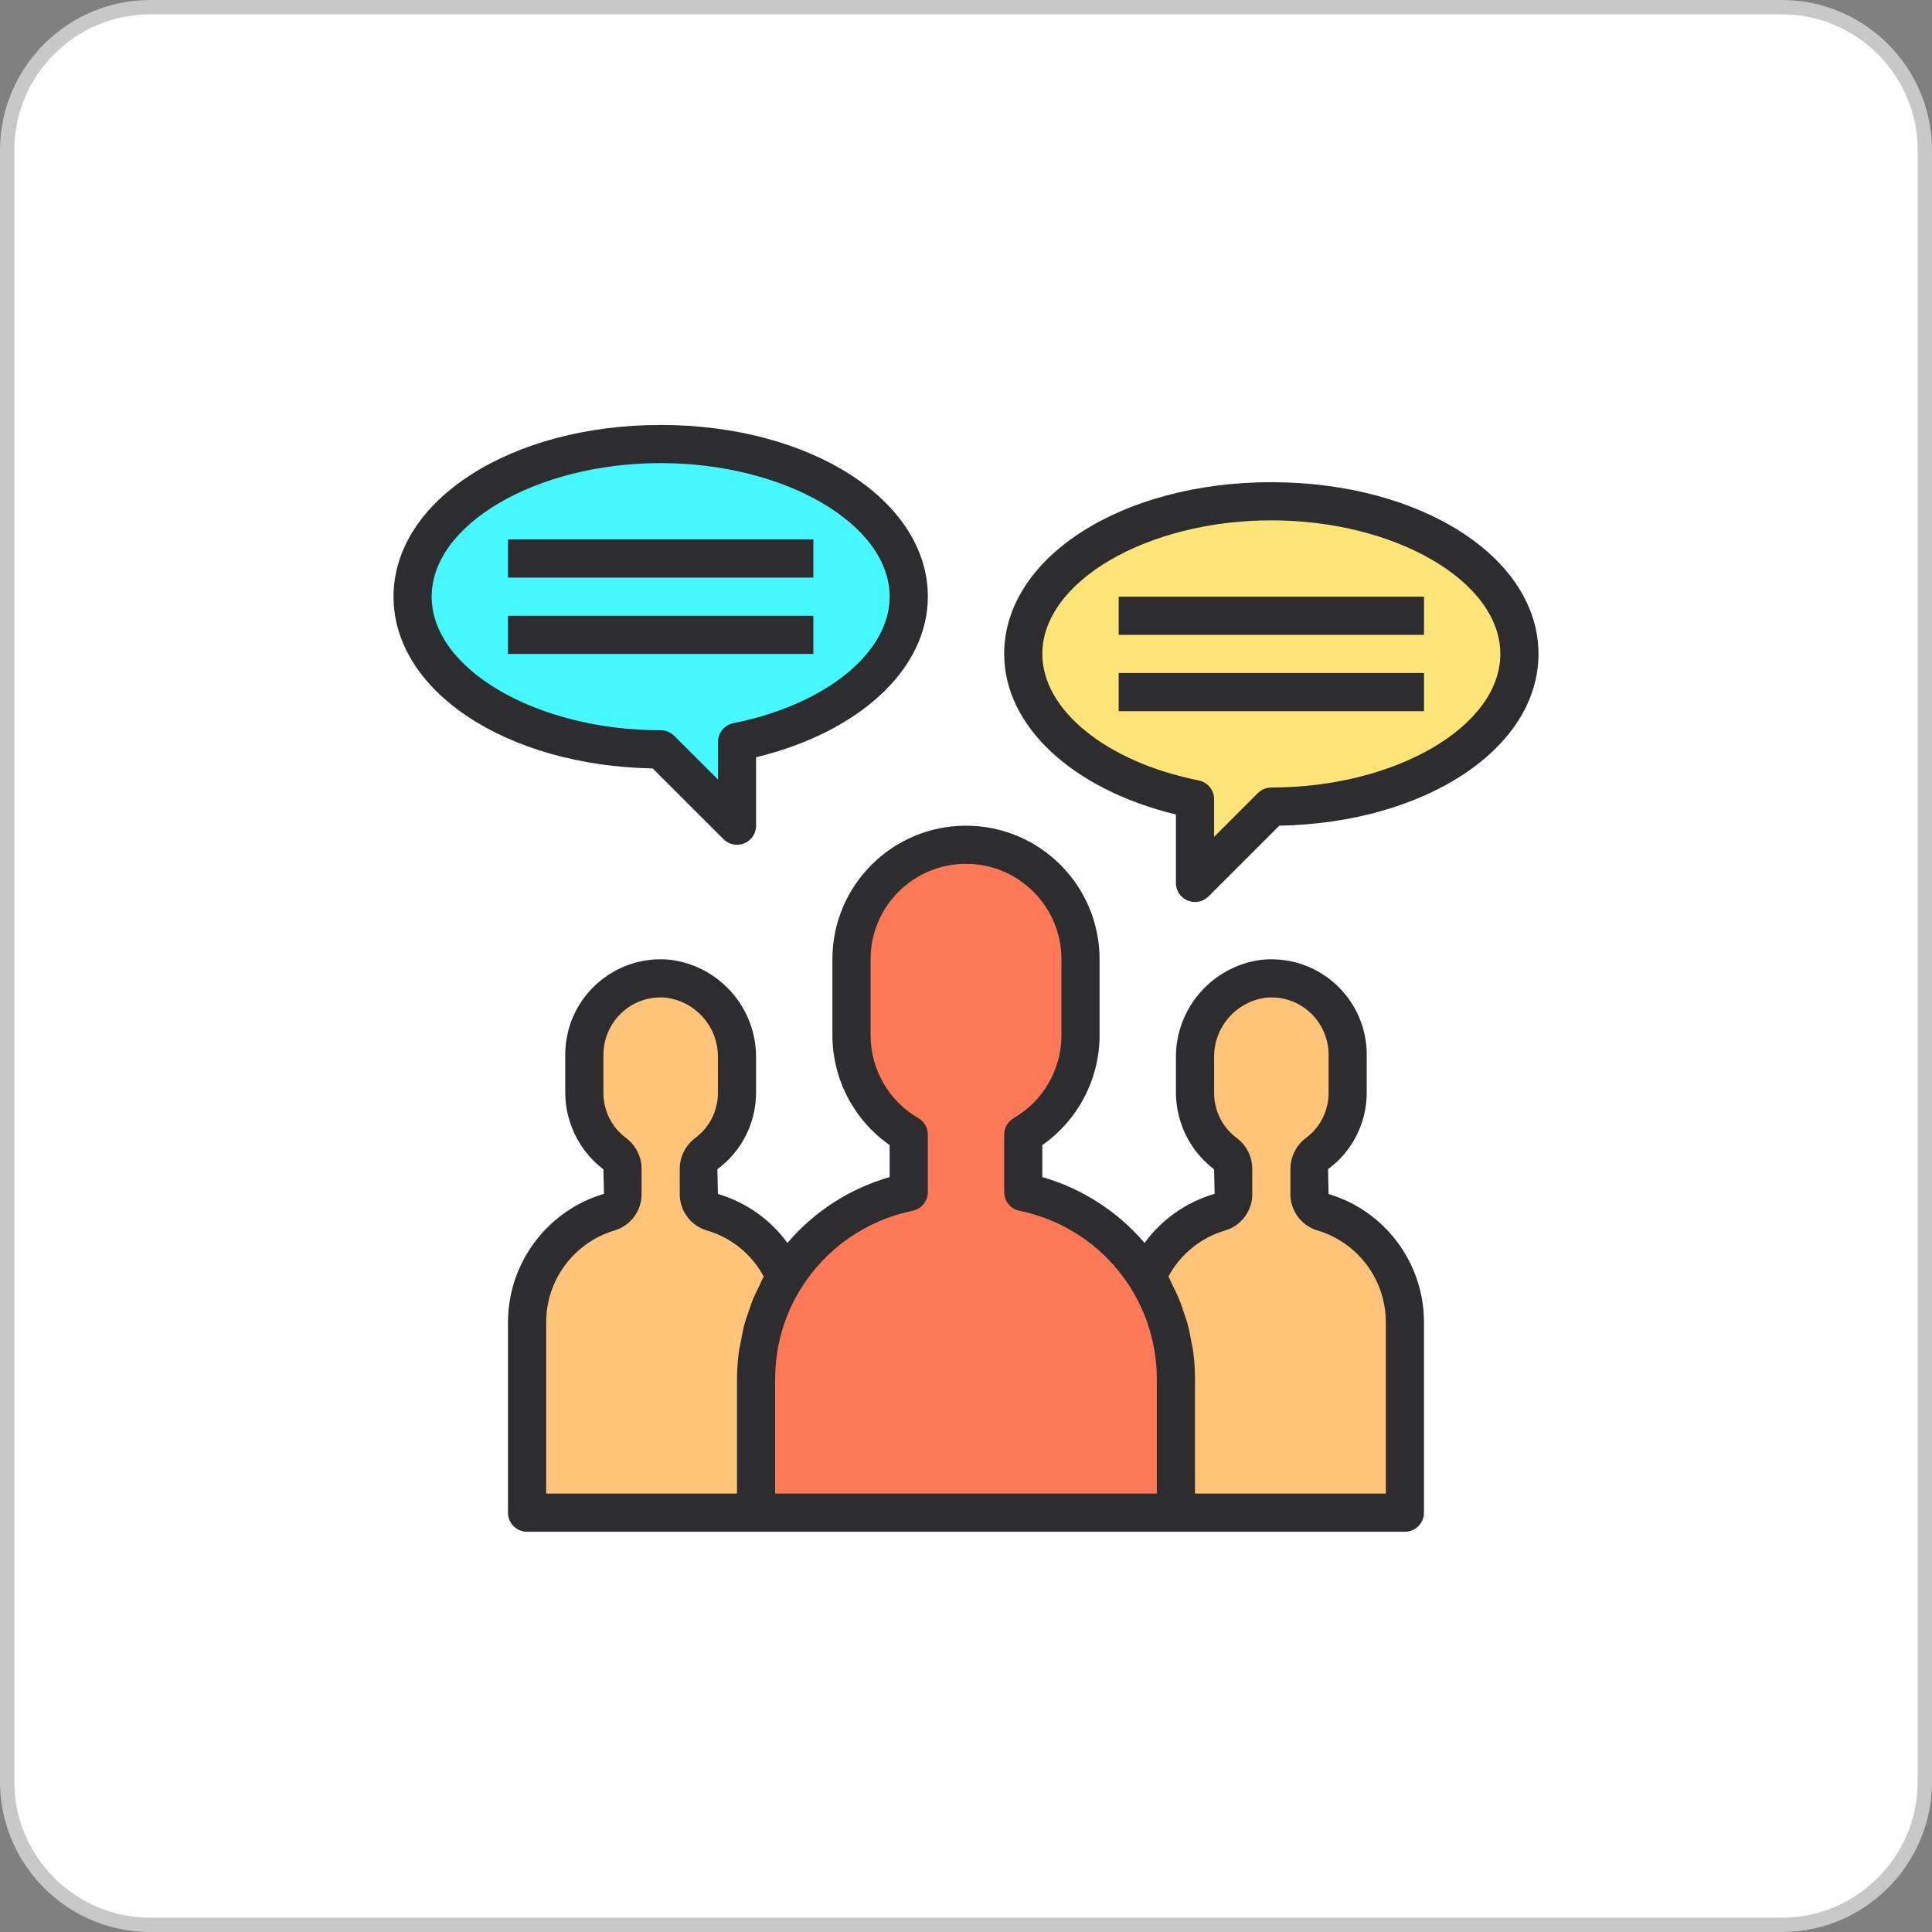 <?xml version="1.0" encoding="utf-8"?>
<!-- Generator: Adobe Illustrator 16.0.0, SVG Export Plug-In . SVG Version: 6.00 Build 0)  -->
<!DOCTYPE svg PUBLIC "-//W3C//DTD SVG 1.1//EN" "http://www.w3.org/Graphics/SVG/1.1/DTD/svg11.dtd">
<svg version="1.1" id="Layer_1" xmlns="http://www.w3.org/2000/svg" xmlns:xlink="http://www.w3.org/1999/xlink" x="0px" y="0px"
	 width="134.999px" height="135px" viewBox="0 0 134.999 135" enable-background="new 0 0 134.999 135" xml:space="preserve">
<rect x="0" y="0" width="134.999" height="135" fill="#808080" stroke="none"/>
<g>
	<g>
		<path fill="#FFFFFF" d="M134.499,124.5c0,5.523-4.477,10-10,10H10.5c-5.522,0-10-4.477-10-10v-114c0-5.523,4.478-10,10-10h113.999
			c5.523,0,10,4.477,10,10V124.5z"/>
		<path fill="#C8C8C8" d="M124.499,135H10.5C4.71,135,0,130.29,0,124.5v-114C0,4.71,4.71,0,10.5,0h113.999
			c5.79,0,10.5,4.71,10.5,10.5v114C134.999,130.29,130.289,135,124.499,135z M10.5,1C5.262,1,1,5.262,1,10.5v114
			c0,5.238,4.262,9.5,9.5,9.5h113.999c5.238,0,9.5-4.262,9.5-9.5v-114c0-5.238-4.262-9.5-9.5-9.5H10.5z"/>
	</g>
	<g>
		<path fill="#FFC477" d="M42.578,84.696c-3.406,0.996-5.747,4.119-5.747,7.668v13.334h16v-9.334
			c-0.002-2.51,0.705-4.97,2.041-7.094c-0.932-2.219-2.813-3.897-5.12-4.574c-0.554-0.171-0.929-0.688-0.921-1.266V81.71
			c-0.01-0.424,0.178-0.828,0.508-1.094c1.357-0.992,2.159-2.572,2.16-4.253v-2.44c0.045-2.805-2.031-5.19-4.814-5.533
			c-2.932-0.288-5.54,1.855-5.828,4.788c-0.017,0.171-0.025,0.345-0.025,0.518v2.668c0,1.681,0.803,3.261,2.16,4.253
			c0.33,0.266,0.518,0.67,0.507,1.094v1.721C43.507,84.009,43.132,84.525,42.578,84.696z"/>
		<path fill="#FFC477" d="M82.167,105.698h16.002V92.364c0-3.549-2.342-6.672-5.747-7.668c-0.554-0.171-0.929-0.688-0.921-1.266
			V81.71c-0.011-0.424,0.178-0.828,0.508-1.094c1.356-0.992,2.158-2.572,2.16-4.253v-2.668c-0.002-2.944-2.389-5.333-5.336-5.332
			c-0.172,0-0.346,0.01-0.518,0.026c-2.783,0.343-4.858,2.729-4.814,5.533v2.44c0,1.681,0.803,3.261,2.161,4.253
			c0.329,0.266,0.517,0.67,0.507,1.094v1.721c0.008,0.578-0.367,1.095-0.922,1.266c-2.307,0.677-4.188,2.355-5.119,4.574
			c1.336,2.124,2.043,4.584,2.039,7.094V105.698z"/>
		<path fill="#FF7956" d="M52.831,105.698h29.336v-9.334c0.002-6.338-4.457-11.801-10.666-13.067v-4.015
			c2.472-1.427,3.996-4.064,4-6.92v-5.333c0-4.419-3.582-8.001-8.002-8.001c-4.418,0-8,3.582-8,8.001v5.333
			c0.004,2.855,1.527,5.493,4,6.92v4.015c-6.209,1.267-10.668,6.729-10.668,13.067V105.698z"/>
		<path fill="#46F8FF" d="M46.165,31.026c-9.574,0-17.335,4.776-17.335,10.667S36.591,52.36,46.165,52.36l5.334,5.335v-5.854
			c6.961-1.386,12-5.401,12-10.147C63.499,35.803,55.739,31.026,46.165,31.026z"/>
		<path fill="#FFE477" d="M88.835,35.026c-9.574,0-17.334,4.775-17.334,10.668c0,4.744,5.038,8.762,12,10.147v5.853l5.334-5.333
			c9.573,0,17.335-4.776,17.335-10.667C106.17,39.802,98.408,35.026,88.835,35.026z"/>
		<g>
			<path fill="#2D2D30" d="M92.835,83.431l-0.037-1.734c1.696-1.248,2.699-3.228,2.703-5.333v-2.668
				c0-3.682-2.984-6.666-6.667-6.666c-0.216,0-0.433,0.011-0.647,0.031c-3.46,0.423-6.051,3.375-6.02,6.862v2.44
				c0.014,2.099,0.998,4.074,2.668,5.347l0.038,1.708c-1.967,0.572-3.688,1.779-4.896,3.434c-1.879-2.203-4.363-3.803-7.145-4.602
				v-2.237c2.498-1.748,3.99-4.602,4.001-7.65v-5.333c0-5.155-4.18-9.334-9.335-9.334c-5.154,0-9.334,4.179-9.334,9.334v5.333
				c0.012,3.049,1.502,5.902,4.001,7.65v2.237c-2.782,0.797-5.267,2.398-7.144,4.601c-1.195-1.646-2.904-2.848-4.857-3.42
				l-0.037-1.734c1.696-1.248,2.699-3.228,2.703-5.333v-2.44c0.033-3.485-2.558-6.439-6.018-6.862
				c-3.666-0.358-6.926,2.323-7.284,5.987c-0.021,0.216-0.032,0.432-0.032,0.647v2.668c0.014,2.099,0.998,4.074,2.668,5.347
				l0.038,1.708c-3.964,1.177-6.688,4.812-6.706,8.946v13.334c0,0.736,0.598,1.333,1.334,1.333h61.338
				c0.735,0,1.332-0.597,1.332-1.333V92.364C99.489,88.243,96.782,84.616,92.835,83.431z M38.163,92.364
				c0.014-2.949,1.955-5.543,4.782-6.386c1.124-0.337,1.893-1.375,1.886-2.548V81.71c0.008-0.848-0.381-1.649-1.051-2.169
				c-1.018-0.738-1.619-1.92-1.615-3.178v-2.668c0-1.127,0.477-2.203,1.312-2.962c0.835-0.764,1.955-1.133,3.08-1.018
				c2.098,0.28,3.651,2.091,3.608,4.207v2.44c0.002,1.265-0.605,2.453-1.633,3.191c-0.661,0.52-1.043,1.315-1.034,2.155v1.721
				c-0.007,1.17,0.758,2.207,1.879,2.545c1.708,0.494,3.146,1.657,3.988,3.225c-0.122,0.221-0.214,0.455-0.326,0.681
				c-0.112,0.225-0.244,0.483-0.352,0.734c-0.157,0.366-0.285,0.744-0.41,1.123c-0.081,0.242-0.173,0.481-0.24,0.727
				c-0.117,0.425-0.197,0.856-0.274,1.292c-0.039,0.211-0.096,0.419-0.123,0.632c-0.09,0.654-0.139,1.315-0.142,1.976v8H38.163
				V92.364z M54.165,96.364c0-0.565,0.04-1.128,0.117-1.687c0.234-1.669,0.82-3.27,1.719-4.697c1.748-2.774,4.553-4.716,7.766-5.377
				c0.621-0.127,1.066-0.673,1.066-1.307v-4.015c0-0.476-0.254-0.914-0.667-1.152c-2.056-1.195-3.324-3.391-3.333-5.768v-5.333
				c0-3.682,2.984-6.667,6.666-6.667c3.684,0,6.668,2.985,6.668,6.667v5.333c-0.009,2.378-1.278,4.572-3.334,5.768
				c-0.412,0.238-0.666,0.677-0.666,1.152v4.015c0,0.634,0.445,1.18,1.066,1.307c5.588,1.141,9.602,6.057,9.6,11.761v8H54.165
				V96.364z M96.835,104.364H83.501v-8c0-0.66-0.045-1.32-0.133-1.975c-0.028-0.214-0.084-0.422-0.123-0.633
				c-0.078-0.436-0.157-0.867-0.275-1.292c-0.067-0.245-0.158-0.482-0.238-0.726c-0.127-0.379-0.254-0.758-0.412-1.125
				c-0.105-0.248-0.229-0.486-0.35-0.729c-0.119-0.242-0.203-0.464-0.327-0.685c0.839-1.564,2.272-2.726,3.978-3.222
				c1.123-0.34,1.889-1.376,1.881-2.548V81.71c0.008-0.848-0.381-1.649-1.051-2.169c-1.019-0.738-1.619-1.92-1.615-3.178v-2.44
				c-0.043-2.116,1.51-3.927,3.607-4.207c1.125-0.118,2.247,0.253,3.081,1.018c0.835,0.759,1.31,1.834,1.312,2.962v2.668
				c0.002,1.265-0.605,2.453-1.634,3.191c-0.659,0.52-1.042,1.315-1.034,2.154v1.72c-0.006,1.172,0.759,2.209,1.881,2.547
				c2.829,0.841,4.773,3.437,4.787,6.389V104.364z"/>
			<path fill="#2D2D30" d="M50.556,58.638c0.521,0.521,1.365,0.521,1.887-0.001c0.25-0.249,0.389-0.589,0.389-0.941v-4.783
				c7.225-1.751,12.002-6.169,12.002-11.219c0-6.729-8.199-12.001-18.668-12.001s-18.668,5.271-18.668,12.001
				c0,6.61,7.911,11.813,18.11,12.001L50.556,58.638z M30.163,41.693c0-5.06,7.328-9.334,16.002-9.334s16.001,4.274,16.001,9.334
				c0,3.925-4.493,7.559-10.928,8.84c-0.621,0.126-1.067,0.673-1.066,1.308v2.636l-3.058-3.058
				c-0.252-0.252-0.594-0.393-0.949-0.392C37.491,51.027,30.163,46.753,30.163,41.693z"/>
			<path fill="#2D2D30" d="M35.497,37.692h21.336v2.667H35.497V37.692z"/>
			<path fill="#2D2D30" d="M35.497,43.027h21.336v2.667H35.497V43.027z"/>
			<path fill="#2D2D30" d="M88.835,33.693c-10.469,0-18.668,5.271-18.668,12.001c0,5.049,4.777,9.468,12,11.219v4.781
				c0,0.737,0.598,1.334,1.334,1.334c0.354,0,0.692-0.141,0.943-0.391l4.948-4.942c10.199-0.188,18.11-5.393,18.11-12.001
				C107.503,38.964,99.303,33.693,88.835,33.693z M88.835,55.028c-0.354,0-0.692,0.141-0.943,0.39l-3.057,3.058v-2.634
				c0-0.635-0.446-1.182-1.068-1.308c-6.439-1.281-10.934-4.916-10.934-8.84c0-5.06,7.328-9.334,16.002-9.334
				s16.001,4.274,16.001,9.334S97.509,55.028,88.835,55.028z"/>
			<path fill="#2D2D30" d="M78.167,41.693h21.335v2.667H78.167V41.693z"/>
			<path fill="#2D2D30" d="M78.167,47.026h21.335v2.667H78.167V47.026z"/>
		</g>
	</g>
</g>
</svg>

